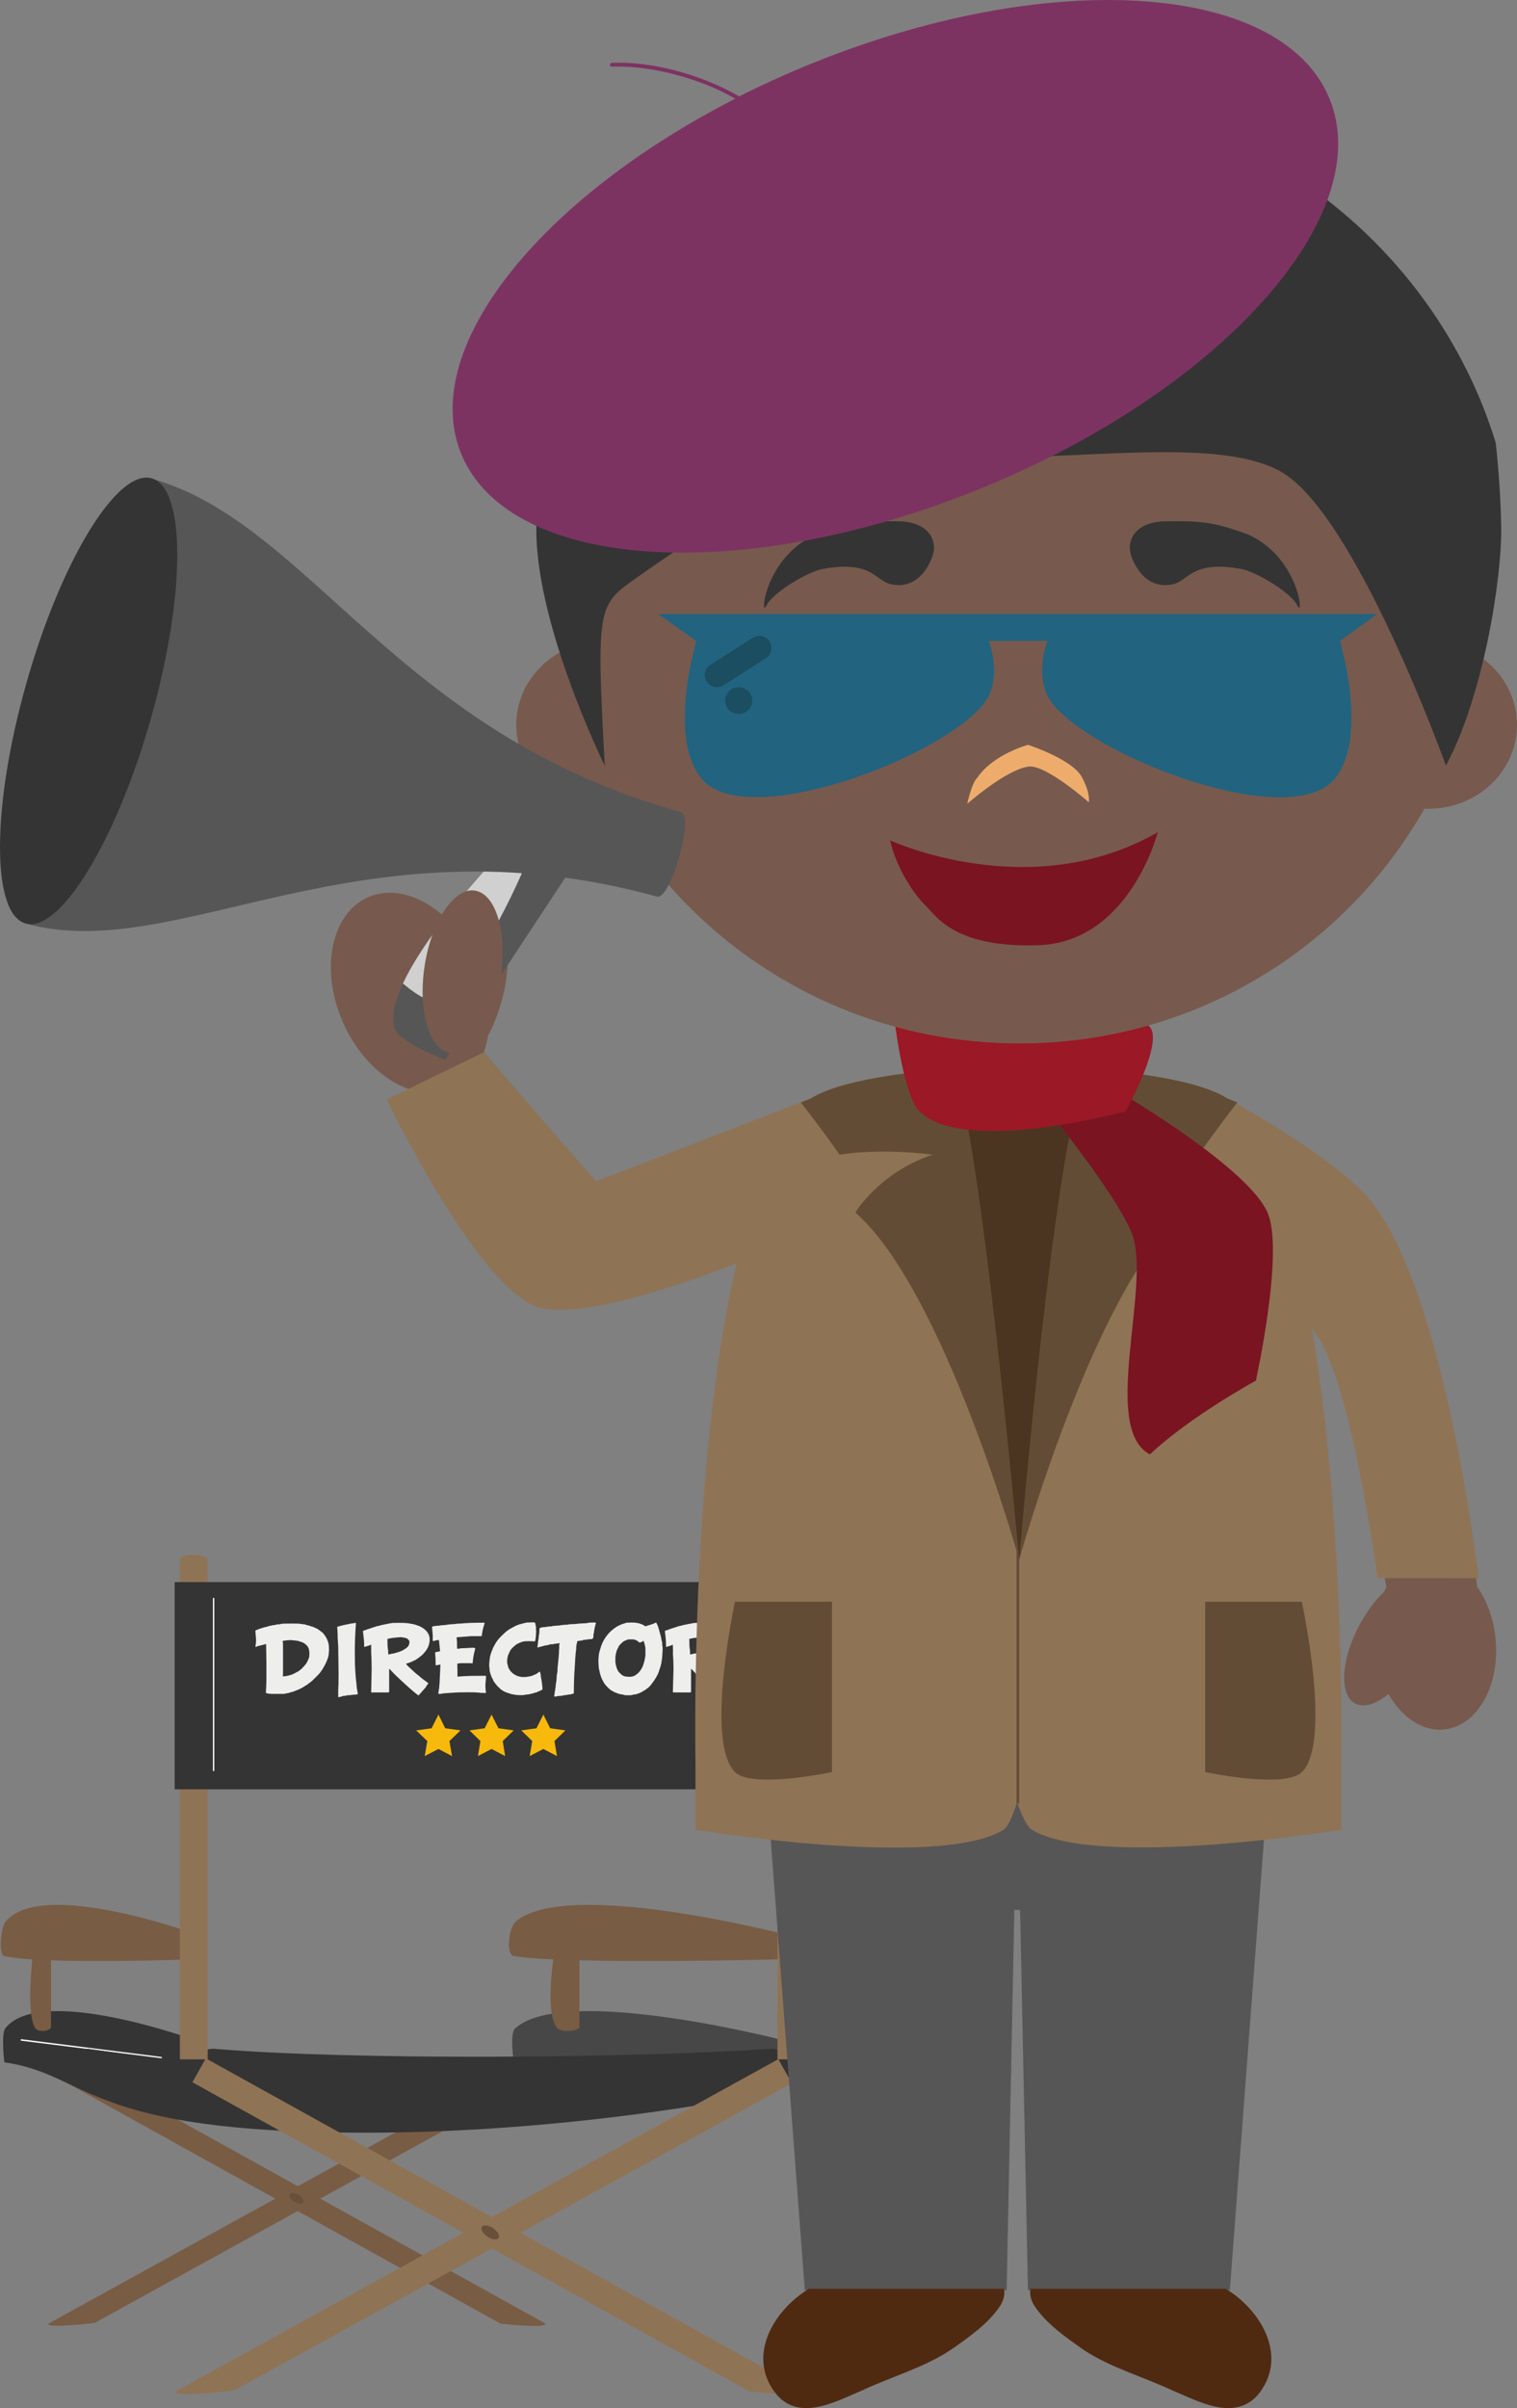 <svg version="1.1" xmlns="http://www.w3.org/2000/svg" xmlns:xlink="http://www.w3.org/1999/xlink" width="74.637" height="118.469" viewBox="0,0,74.637,118.469"><rect x="0" y="0" width="74.637" height="118.469" fill="#808080" stroke="none"/><g transform="translate(-202.411,-121.357)"><g data-paper-data="{&quot;isPaintingLayer&quot;:true}" fill-rule="evenodd" stroke="none" stroke-width="1" stroke-linecap="butt" stroke-linejoin="miter" stroke-miterlimit="10" stroke-dasharray="" stroke-dashoffset="0" style="mix-blend-mode: normal"><path d="M228.17,222.79l0.522,0.932l-21.625,11.914c0,0 -2.385,0.288 -2.28,0.04z" fill="#785c44"/><path d="M205.449,223.688l0.522,-0.93l23.28,12.912c0.068,0.254 -2.216,0 -2.216,0z" fill="#785c44"/><path d="M216.889,229.667c-0.175,-0.114 -0.278,-0.28 -0.22,-0.376c0.065,-0.088 0.262,-0.068 0.44,0.046c0.175,0.12 0.265,0.288 0.215,0.38c-0.063,0.094 -0.26,0.07 -0.436,-0.05" fill="#68503a"/><path d="M202.625,222.812c0,0 -0.17,-1.396 0.05,-1.674c1.741,-2.204 9.402,0.61 9.402,0.61l-0.064,1.68l-9.388,-0.616" fill="#343434"/><path d="M203.428,221.747l0.012,-0.07l6.936,0.876l-0.012,0.062z" fill="#ffffff"/><path d="M204.129,221.116c-0.511,-0.876 -0.004,-4.514 -0.004,-4.514h0.796v4.514c-0.134,0.198 -0.665,0.22 -0.792,0" fill="#785c44"/><path d="M202.625,217.587c-0.3,-0.068 -0.17,-1.392 0.05,-1.676c1.741,-2.2 9.402,0.612 9.402,0.612l-0.064,1.222c0,0 -7.496,0.28 -9.388,-0.158" fill="#785c44"/><path d="M227.697,222.812c0,0 -0.238,-1.396 0.068,-1.674c2.452,-2.204 13.257,0.61 13.257,0.61l-0.084,1.68l-13.241,-0.616" fill="#474747"/><path d="M229.814,221.116c-0.717,-0.876 0,-4.514 0,-4.514h1.106v4.514c-0.188,0.198 -0.934,0.22 -1.106,0" fill="#785c44"/><path d="M227.697,217.587c-0.424,-0.068 -0.238,-1.392 0.068,-1.676c2.452,-2.2 13.257,0.612 13.257,0.612l-0.084,1.222c0,0 -10.571,0.28 -13.241,-0.158" fill="#785c44"/><path d="M206.747,222.15l5.213,0.724c0.134,-0.432 0.527,-0.76 0.993,-0.724c6.75,0.568 20.389,0.47 27.374,0c0.585,-0.036 1.06,0.464 1.06,1.032c0,0.522 -0.404,0.964 -0.927,1.024l0.201,0.004c0,0 -9.28,2.068 -20.322,2.068c-13.78,0 -13.505,-2.85 -17.714,-3.466z" fill="#343434"/><path d="M240.662,198.036c0.208,-0.268 1.122,-0.238 1.37,0v24.632h-1.37zM211.26,198.036c0.213,-0.268 1.125,-0.238 1.37,0v24.632h-1.37z" fill="#8f7355"/><path d="M211.005,199.19h31.29v10.195h-31.29z" fill="#343434"/><path d="M216.31,202.105c0.012,0.002 0.02,0.052 0.025,0.128l-0.004,0.006l0.004,0.034v1.336l-0.004,0.222h0.004c0.17,-0.018 0.275,-0.04 0.334,-0.064c0.043,-0.004 0.086,-0.017 0.124,-0.038c0.056,-0.021 0.111,-0.048 0.162,-0.08c0.172,-0.074 0.322,-0.204 0.468,-0.384c0.075,-0.082 0.142,-0.218 0.202,-0.39c0,-0.068 0,-0.116 0.01,-0.142c0,-0.22 -0.05,-0.378 -0.176,-0.464c-0.057,-0.074 -0.176,-0.132 -0.348,-0.172c0,-0.018 -0.122,-0.028 -0.387,-0.056c-0.278,0.014 -0.414,0.034 -0.414,0.064zM216.75,201.229l0.36,0.004l0.35,0.048c0,0.014 0.038,0.03 0.153,0.046c0,0.004 0.03,0.016 0.106,0.038c0,0.006 0.036,0.02 0.113,0.028c0,0.012 0.069,0.046 0.209,0.102c0.002,0.014 0.048,0.04 0.123,0.088c0,0.016 0.012,0.028 0.051,0.034c0,0.014 0.018,0.034 0.077,0.068c0.144,0.172 0.219,0.308 0.24,0.402c0.015,0.01 0.036,0.08 0.058,0.214l0.008,0.212c0,0.118 -0.014,0.246 -0.043,0.376c-0.06,0.187 -0.143,0.366 -0.247,0.532c-0.032,0.061 -0.07,0.118 -0.113,0.172c0,0.026 -0.128,0.164 -0.377,0.404c-0.08,0.084 -0.174,0.15 -0.264,0.212c0,0.014 -0.042,0.042 -0.12,0.076c0,0.012 -0.015,0.028 -0.06,0.034c0,0.01 -0.047,0.048 -0.154,0.098c-0.038,0.012 -0.063,0.022 -0.063,0.038c-0.02,0 -0.046,0.014 -0.103,0.038l-0.195,0.078c-0.061,0.024 -0.125,0.04 -0.19,0.048c0,0.016 -0.071,0.036 -0.209,0.048c0,0.016 -0.026,0.022 -0.105,0.022h-0.576c-0.194,-0.006 -0.287,-0.034 -0.287,-0.07c0.012,-0.236 0.026,-0.436 0.026,-0.59v-0.834l-0.014,-0.952l-0.012,-0.004l-0.32,0.082l-0.134,0.034c0,0.016 -0.004,0.02 -0.03,0.03l-0.031,-0.03c0.02,-0.112 0.03,-0.188 0.03,-0.248v-0.13l-0.034,-0.394c0.049,-0.042 0.089,-0.056 0.128,-0.056c0,-0.01 0.038,-0.032 0.113,-0.048c0,-0.006 0.034,-0.016 0.107,-0.034c0.013,-0.01 0.102,-0.032 0.254,-0.068c0.061,-0.027 0.127,-0.043 0.194,-0.046c0,-0.012 0.055,-0.028 0.177,-0.028c0.018,-0.022 0.083,-0.036 0.21,-0.036c0.068,-0.019 0.137,-0.03 0.207,-0.034zM219.88,201.187l0.043,0.026c-0.043,0.556 -0.055,1.02 -0.055,1.39l0.006,0.628c0.022,0.482 0.049,0.794 0.075,0.942c0,0.112 0.022,0.282 0.069,0.522c0,0.022 -0.095,0.028 -0.288,0.042c0,0.004 -0.087,0.02 -0.27,0.024c-0.012,0.026 -0.07,0.028 -0.166,0.028c-0.058,0.029 -0.121,0.047 -0.186,0.054c0,0.01 -0.008,0.014 -0.03,0.014l-0.027,-0.026v-0.206c0,-0.258 0.014,-0.408 0.018,-0.456l-0.004,-0.028l0.004,-0.464l-0.018,-1.336l-0.026,-0.388h0.014l-0.014,-0.01c0,-0.298 -0.016,-0.476 -0.03,-0.544c0.045,-0.024 0.094,-0.04 0.145,-0.048c0.223,-0.062 0.381,-0.088 0.462,-0.102c0.025,-0.016 0.108,-0.024 0.254,-0.042zM221.475,201.985v0.22c0,0.126 0.014,0.252 0.037,0.384l-0.009,0.026l0.013,0.086l-0.004,0.032l0.018,0.018h0.008l0.158,-0.04c0.057,-0 0.113,-0.012 0.166,-0.034c0.014,0 0.108,-0.03 0.251,-0.078c0.15,-0.062 0.268,-0.142 0.347,-0.214c0.063,-0.07 0.087,-0.132 0.087,-0.19l0.01,-0.028v-0.058c-0.022,-0.056 -0.061,-0.104 -0.111,-0.136c-0.037,-0.03 -0.138,-0.054 -0.322,-0.074c-0.367,0.028 -0.566,0.054 -0.566,0.074c-0.042,0 -0.073,0.004 -0.083,0.012zM222.057,201.195c0.25,0 0.447,0.012 0.57,0.046c0.04,0 0.094,0.008 0.177,0.034c0.045,0.006 0.089,0.021 0.128,0.044c0.066,0.014 0.129,0.039 0.186,0.074c0.108,0.053 0.205,0.127 0.284,0.218c0.08,0.104 0.128,0.192 0.128,0.258c0.014,0 0.02,0.058 0.02,0.16c0,0.046 -0.006,0.12 -0.036,0.24c-0.038,0.127 -0.102,0.245 -0.187,0.346c-0.09,0.118 -0.2,0.219 -0.324,0.3c-0.084,0.07 -0.18,0.127 -0.282,0.166c-0.069,0.04 -0.182,0.08 -0.33,0.126v0.016c0.055,0.07 0.193,0.198 0.428,0.412c0.03,0.028 0.099,0.088 0.23,0.188c0.05,0.054 0.191,0.164 0.428,0.332v0.038c-0.05,0.051 -0.091,0.11 -0.121,0.174l-0.288,0.328l-0.065,0.066h-0.016c-0.258,-0.196 -0.649,-0.544 -1.163,-1.038l-0.252,-0.266l-0.014,0.004v1.126l-0.028,0.032h-0.847l-0.01,-0.026l0.024,-1.136c-0.004,-0.43 -0.014,-0.698 -0.024,-0.802v-0.37l-0.02,-0.012h-0.017c-0.014,0.026 -0.059,0.042 -0.138,0.058c0,0.006 -0.032,0.016 -0.117,0.032c0,0.012 -0.018,0.022 -0.035,0.022l-0.018,-0.022v-0.09c0,-0.124 -0.018,-0.346 -0.06,-0.674c0.048,-0.03 0.101,-0.05 0.157,-0.058c0.044,-0.027 0.093,-0.045 0.144,-0.054l0.241,-0.082l0.114,-0.034c0,-0.006 0.045,-0.02 0.154,-0.036c0.01,-0.008 0.12,-0.04 0.328,-0.078l0.316,-0.058zM226.236,201.187l0.014,0.02v0.026l-0.036,0.11c-0.049,0.159 -0.081,0.322 -0.097,0.488l-0.03,0.018h-0.483l-0.723,0.056l-0.005,0.03c0.023,0.144 0.023,0.298 0.023,0.44v0.012c0,0.056 0.012,0.086 0.02,0.086h0.004l0.195,-0.03h0.097l0.474,-0.026c0.069,0.008 0.103,0.022 0.103,0.04v0.016l-0.034,0.13c-0.028,0.098 -0.06,0.258 -0.085,0.494v0.04c0,0.024 -0.014,0.046 -0.03,0.052l-0.098,-0.01h-0.344c-0.177,0 -0.278,0.01 -0.29,0.032l0.008,0.382v0.23c0,0.008 0.004,0.016 0.022,0.016l0.373,-0.026l0.012,0.006c0,-0.012 0.333,-0.02 0.981,-0.02l0.02,0.032l-0.034,0.41c0,0.152 0.01,0.29 0.034,0.394l-0.024,0.01h-0.063l-0.11,-0.008v0.008h-0.013c-0.185,-0.024 -0.371,-0.035 -0.558,-0.034h-0.218c-0.276,0 -0.513,0.008 -0.702,0.026l-0.004,-0.002h-0.006l-0.431,0.032c-0.042,0.017 -0.088,0.025 -0.134,0.022h-0.067l-0.02,-0.022c0.032,-0.177 0.053,-0.355 0.063,-0.534l0.04,-0.878l-0.04,-0.004l-0.154,0.034c-0.029,-0.006 -0.043,-0.012 -0.043,-0.03v-0.086c0.003,-0.14 -0.004,-0.279 -0.02,-0.418l0.008,-0.006l-0.008,-0.04v-0.05l0.02,-0.024h0.03c0.132,-0.024 0.19,-0.032 0.19,-0.05l-0.054,-0.526l-0.012,-0.014h-0.07l-0.208,0.056l-0.016,-0.05v-0.244l-0.036,-0.404c0.016,-0.034 0.123,-0.056 0.322,-0.064c0.108,-0.02 0.217,-0.031 0.326,-0.032c0.146,-0.028 0.295,-0.044 0.444,-0.046l0.17,-0.024h0.12c0.304,-0.034 0.69,-0.046 1.187,-0.046M228.63,201.17c0.08,0 0.116,0.016 0.116,0.054l0.043,0.214v0.016h-0.013l0.013,0.148v0.016c-0.013,0.28 -0.025,0.444 -0.067,0.49c-0.07,-0.004 -0.167,-0.012 -0.29,-0.012c-0.17,0 -0.28,0.012 -0.35,0.04c-0.084,0.03 -0.17,0.062 -0.27,0.124c-0.158,0.124 -0.27,0.23 -0.312,0.328c0,0 -0.008,0.026 -0.04,0.082c-0.015,0 -0.015,0.02 -0.015,0.062c-0.026,0 -0.053,0.088 -0.081,0.268v0.162c0.028,0.136 0.055,0.218 0.067,0.248c0.072,0.155 0.195,0.281 0.348,0.356c0.079,0.045 0.167,0.073 0.258,0.082c0,0.012 0.032,0.012 0.087,0.012h0.132c0.188,-0.022 0.312,-0.048 0.366,-0.076l0.167,-0.072c0.056,-0.029 0.107,-0.068 0.151,-0.114h0.01c0.035,0 0.06,0.082 0.074,0.25c0.042,0.218 0.07,0.422 0.08,0.62c-0.058,0.042 -0.123,0.075 -0.192,0.096c-0.033,0.021 -0.069,0.036 -0.107,0.046c-0.012,0.016 -0.04,0.024 -0.114,0.026c0,0.018 -0.052,0.03 -0.164,0.052c-0.077,0.024 -0.157,0.036 -0.237,0.034c0,0.006 -0.055,0.014 -0.138,0.03v-0.012l-0.016,0.012h-0.122c-0.131,0.001 -0.262,-0.014 -0.389,-0.044c-0.046,-0.002 -0.092,-0.014 -0.133,-0.036c-0.113,-0.028 -0.223,-0.071 -0.325,-0.128l-0.143,-0.096c0,-0.016 -0.039,-0.056 -0.12,-0.118c-0.164,-0.19 -0.245,-0.312 -0.245,-0.362c-0.043,-0.048 -0.097,-0.178 -0.15,-0.376l-0.03,-0.284c0,-0.098 0.01,-0.254 0.046,-0.48c0.01,0 0.02,-0.05 0.037,-0.138c0.012,0 0.026,-0.034 0.04,-0.108c0.034,-0.054 0.058,-0.115 0.069,-0.178c0.012,0 0.028,-0.028 0.057,-0.09c0.083,-0.166 0.19,-0.312 0.328,-0.448c0.205,-0.206 0.336,-0.31 0.375,-0.324c0,-0.014 0.042,-0.04 0.128,-0.076c0,-0.012 0.016,-0.02 0.054,-0.032c0.138,-0.084 0.247,-0.132 0.347,-0.16c0,-0.012 0.028,-0.018 0.08,-0.018c0.021,-0.016 0.128,-0.044 0.299,-0.078z" fill="#eeeeed"/><path d="M231.444,201.178l0.004,0.008l0.08,-0.008h0.17c0.016,0 0.03,0.018 0.03,0.034c-0.046,0.158 -0.079,0.319 -0.097,0.482c-0.016,0 -0.024,0.082 -0.029,0.234l-0.062,0.066h-0.081l-0.365,0.046c0,0.014 -0.065,0.03 -0.197,0.036c-0.063,0.02 -0.099,0.032 -0.099,0.05l0.01,0.01v0.006c-0.037,0.118 -0.053,0.242 -0.048,0.366c-0.017,0.066 -0.045,0.354 -0.07,0.846c-0.03,0.412 -0.046,0.848 -0.046,1.304c-0.082,0.044 -0.174,0.066 -0.267,0.064c-0.077,0.023 -0.156,0.035 -0.236,0.036c-0.022,0.016 -0.117,0.032 -0.283,0.038c-0.053,0.016 -0.107,0.025 -0.162,0.028l-0.019,-0.028l0.057,-0.364c0.012,-0.086 0.025,-0.162 0.025,-0.238c0.032,-0.139 0.046,-0.281 0.042,-0.424c0.032,-0.104 0.046,-0.213 0.039,-0.322c0.042,-0.414 0.075,-0.708 0.075,-0.874l0.012,-0.202l-0.008,-0.026l0.022,-0.152l-0.004,-0.012h-0.01c0,0.022 -0.087,0.03 -0.25,0.046c-0.022,0.016 -0.085,0.024 -0.208,0.024c-0.074,0.034 -0.155,0.053 -0.237,0.056l-0.335,0.092h-0.038l-0.01,-0.016v-0.012c0.02,-0.064 0.03,-0.144 0.036,-0.256c0.021,-0.101 0.035,-0.204 0.039,-0.308c0.024,-0.068 0.028,-0.176 0.028,-0.336c0.032,-0.038 0.114,-0.068 0.255,-0.068c0.117,-0.024 0.236,-0.037 0.355,-0.038c0,-0.016 0.115,-0.03 0.353,-0.04c0.07,-0.016 0.22,-0.036 0.43,-0.044c0.023,-0.016 0.161,-0.024 0.415,-0.034c0.048,-0.014 0.214,-0.024 0.49,-0.036zM232.689,202.894v0.234c0.022,0.156 0.049,0.26 0.077,0.318c0,0.012 0.03,0.068 0.077,0.154c0.09,0.096 0.158,0.158 0.199,0.18c0.065,0.039 0.14,0.059 0.216,0.06l0.09,0.008c0.085,0.006 0.17,-0.008 0.249,-0.04c0.022,0 0.067,-0.028 0.152,-0.092c0.083,-0.066 0.154,-0.147 0.208,-0.238c0.052,-0.083 0.092,-0.173 0.118,-0.268c0.034,-0.09 0.065,-0.226 0.091,-0.406v-0.378c-0.021,-0.114 -0.05,-0.227 -0.085,-0.338h-0.028c-0.052,0.044 -0.117,0.072 -0.185,0.078c-0.077,-0.085 -0.181,-0.14 -0.294,-0.158h-0.253c-0.078,0.026 -0.154,0.059 -0.227,0.096c-0.17,0.14 -0.26,0.242 -0.26,0.3c-0.05,0.077 -0.086,0.162 -0.107,0.252c-0.024,0.11 -0.038,0.192 -0.038,0.238zM233.491,201.178c0.201,0 0.367,0.03 0.483,0.086c0.026,0.001 0.05,0.012 0.067,0.032c0.02,0 0.056,0.022 0.12,0.07h0.005l0.203,-0.064l0.117,-0.038c0.014,0 0.039,-0.016 0.091,-0.036l0.114,-0.05c0.069,0.096 0.124,0.26 0.178,0.488c0.057,0.172 0.083,0.308 0.09,0.404c0.024,0 0.032,0.078 0.036,0.244c0.008,0 0.016,0.058 0.018,0.164l-0.002,0.008l0.002,0.04v0.014l-0.03,0.416l-0.045,0.284c-0.012,0 -0.022,0.054 -0.04,0.156c-0.015,0 -0.029,0.032 -0.035,0.112c-0.02,0 -0.034,0.032 -0.034,0.102c-0.014,0 -0.027,0.032 -0.045,0.092l-0.075,0.146c-0.098,0.17 -0.212,0.33 -0.34,0.478c-0.115,0.104 -0.243,0.194 -0.38,0.266c-0.079,0.046 -0.164,0.081 -0.252,0.104c0,0.012 -0.053,0.02 -0.167,0.026c0,0.014 -0.04,0.018 -0.127,0.036v-0.006l-0.053,0.006h-0.095l-0.106,-0.006l-0.026,0.006c-0.078,-0.032 -0.161,-0.049 -0.245,-0.05c0,-0.01 -0.04,-0.02 -0.136,-0.042c0,-0.012 -0.03,-0.028 -0.101,-0.04c0,-0.016 -0.022,-0.022 -0.065,-0.03c0,-0.01 -0.045,-0.038 -0.136,-0.078c-0.124,-0.094 -0.235,-0.205 -0.328,-0.33c-0.044,-0.066 -0.081,-0.136 -0.113,-0.208c-0.009,0 -0.02,-0.032 -0.035,-0.08c0,0 -0.026,-0.052 -0.057,-0.154c-0.024,-0.098 -0.048,-0.172 -0.048,-0.228c-0.023,0 -0.035,-0.152 -0.047,-0.452c0.012,-0.23 0.024,-0.388 0.059,-0.476l0.079,-0.26c0.131,-0.371 0.378,-0.689 0.705,-0.908c0.14,-0.092 0.278,-0.154 0.415,-0.194l0.138,-0.042zM236.318,201.985l0.01,0.078v0.142c0,0.126 0.012,0.252 0.033,0.384l-0.006,0.026l0.012,0.086l-0.006,0.032l0.018,0.018h0.01l0.158,-0.04c0.056,-0.001 0.112,-0.013 0.164,-0.034c0.018,0 0.1,-0.03 0.253,-0.078c0.152,-0.062 0.272,-0.142 0.345,-0.214c0.057,-0.07 0.087,-0.132 0.087,-0.19l0.008,-0.028v-0.058c-0.02,-0.056 -0.057,-0.104 -0.107,-0.136c-0.037,-0.03 -0.142,-0.054 -0.32,-0.074c-0.375,0.028 -0.566,0.054 -0.566,0.074c-0.031,-0.002 -0.063,0.002 -0.093,0.012zM236.906,201.195c0.249,0 0.448,0.012 0.567,0.046c0.047,0 0.1,0.008 0.18,0.034c0.044,0.007 0.086,0.022 0.124,0.044c0.018,0 0.083,0.016 0.186,0.074c0.11,0.054 0.209,0.128 0.292,0.218c0.08,0.104 0.124,0.192 0.124,0.258c0.01,0 0.018,0.058 0.022,0.16c-0.005,0.081 -0.019,0.162 -0.042,0.24c-0.036,0.128 -0.101,0.247 -0.19,0.346c-0.087,0.118 -0.194,0.22 -0.317,0.3c-0.07,0.058 -0.158,0.112 -0.28,0.166c-0.106,0.054 -0.218,0.097 -0.334,0.126v0.016c0.059,0.07 0.199,0.198 0.432,0.412c0.024,0.028 0.099,0.088 0.229,0.188c0.044,0.054 0.194,0.164 0.427,0.332v0.038c-0.048,0.052 -0.09,0.111 -0.123,0.174l-0.282,0.328l-0.077,0.066h-0.004c-0.257,-0.196 -0.649,-0.544 -1.167,-1.038l-0.25,-0.266l-0.012,0.004v1.126l-0.032,0.032h-0.841l-0.022,-0.026l0.032,-1.136c-0.001,-0.268 -0.012,-0.535 -0.032,-0.802l0.008,-0.008v-0.004l-0.008,-0.306v-0.052l-0.012,-0.012h-0.025c-0.01,0.026 -0.052,0.042 -0.132,0.058c0,0.006 -0.03,0.016 -0.115,0.032c0,0.012 -0.012,0.022 -0.034,0.022l-0.019,-0.022v-0.09c0,-0.124 -0.014,-0.346 -0.056,-0.674c0.047,-0.031 0.102,-0.051 0.158,-0.058c0.04,-0.027 0.086,-0.045 0.133,-0.054l0.25,-0.082l0.105,-0.034c0,-0.006 0.049,-0.02 0.154,-0.036c0.016,-0.008 0.124,-0.04 0.334,-0.078l0.32,-0.058z" fill="#eeeeed"/><path d="M226.596,205.707l0.34,0.674l0.748,0.104l-0.54,0.526l0.12,0.738l-0.668,-0.35l-0.67,0.35l0.121,-0.738l-0.537,-0.526l0.746,-0.104zM223.984,205.707l0.33,0.674l0.754,0.104l-0.545,0.526l0.128,0.738l-0.667,-0.35l-0.677,0.35l0.128,-0.738l-0.547,-0.526l0.758,-0.104zM229.143,205.707l0.338,0.674l0.748,0.104l-0.539,0.526l0.124,0.738l-0.671,-0.35l-0.673,0.35l0.128,-0.738l-0.541,-0.526l0.748,-0.104z" fill="#f7b90b"/><path d="M212.887,199.97h0.067v8.513h-0.067zM240.328,199.97h0.07v8.513h-0.07z" fill="#ffffff"/><path d="M240.705,222.66l0.665,1.184l-27.445,15.114c0,0 -3.013,0.37 -2.88,0.054z" fill="#8f7355"/><path d="M211.876,223.796l0.662,-1.176l29.532,16.38c0.087,0.328 -2.79,0 -2.79,0z" fill="#8f7355"/><path d="M226.394,231.392c-0.229,-0.152 -0.348,-0.364 -0.277,-0.482c0.083,-0.114 0.33,-0.086 0.555,0.062c0.217,0.152 0.344,0.364 0.27,0.482c-0.073,0.116 -0.327,0.088 -0.548,-0.062" fill="#68503a"/><path d="M270.02,180.95c3.67,4.62 5.067,18.515 5.067,18.515c0,0 0,-0.02 -0.008,-0.062c0.472,0.67 0.807,1.546 0.91,2.524c0.247,2.324 -0.875,4.342 -2.517,4.51c-1.07,0.118 -2.095,-0.594 -2.747,-1.74c-0.608,0.496 -1.208,0.688 -1.636,0.468c-0.802,-0.424 -0.705,-2.154 0.211,-3.87c0.359,-0.654 0.77,-1.214 1.208,-1.634c0.034,-0.07 0.075,-0.138 0.113,-0.206c0,0 -1.594,-10.026 -3.292,-12.408c-0.851,-1.18 -1.403,-1.85 -1.591,-2.376c-0.158,-0.424 -0.336,-1.238 -0.405,-1.54c-0.541,-2.38 -3.534,-7.754 -3.534,-7.754c0,0 6.44,3.324 8.22,5.574M220.56,165.48c1.209,-0.502 2.65,-0.042 3.812,1.066c0.527,-0.788 1.147,-1.224 1.729,-1.108c1.078,0.206 1.588,2.25 1.139,4.558c-0.185,0.884 -0.475,1.678 -0.817,2.312c-0.05,0.292 -0.12,0.562 -0.209,0.822l5.483,6.366l11.662,-4.118c0,0 -1.988,3.094 -2.478,4.232c-0.35,0.82 -1.038,3.432 -1.038,3.432c0,0 -8.518,3.418 -10.928,2.55c-2.988,-1.066 -6.41,-10.664 -6.41,-10.664h0.003c-1.283,-0.448 -2.529,-1.658 -3.25,-3.336c-1.119,-2.608 -0.533,-5.338 1.303,-6.112" data-paper-data="{&quot;origPos&quot;:null}" fill="#775a4d"/><path d="M264.879,208.163l-1.96,25.862h-9.933l-0.385,-18.706h-0.284l-0.378,18.706h-9.931l-1.956,-25.862z" fill="#565657"/><path d="M270.188,198.992c0,0 -1.287,-9.576 -2.985,-11.948c-0.091,-0.128 -0.172,-0.24 -0.247,-0.356c1.655,9.712 1.453,21.468 1.453,21.468v3.216c0,0 -11.98,1.96 -15.234,0c-0.337,-0.194 -0.724,-1.354 -0.724,-1.354c0,0 -0.344,1.16 -0.664,1.354c-3.216,1.982 -15.157,0 -15.157,0v-3.21c0,0 -0.312,-14.7 2.026,-24.668c-0.587,0.268 -7.528,2.974 -9.841,2.146c-2.985,-1.066 -7.38,-10.194 -7.38,-10.194l4.765,-2.316l5.536,6.344l10.56,-4.074c2.079,-1.34 8.393,-1.558 8.393,-1.558l1.762,0.044h0.142l1.757,-0.044c0,0 6.293,0.196 8.393,1.536c0.845,0.458 5.528,3.062 7.149,5.106c3.666,4.624 5.262,18.514 5.262,18.514l-4.966,-0.006" fill="#8f7355"/><path d="M243.345,208.537c0,0 -3.927,0.834 -4.772,0c-1.502,-1.484 0,-8.382 0,-8.382h4.772zM261.705,208.537c0,0 3.914,0.834 4.761,0c1.504,-1.484 -0.008,-8.382 -0.008,-8.382h-4.753zM252.554,210.08h-0.127v-12.502l0.127,0.514z" fill="#634c35"/><path d="M262.718,233.956c1.8,1.092 3.098,3.41 1.564,5.238c-1.165,1.282 -2.881,0.308 -4.186,-0.236c-1.439,-0.676 -3.084,-1.134 -4.387,-2.01c-0.841,-0.588 -1.83,-1.278 -2.4,-2.146c-0.174,-0.264 -0.257,-0.584 -0.192,-0.846h9.6zM242.213,233.956c-1.803,1.092 -3.11,3.41 -1.562,5.238c1.16,1.282 2.871,0.308 4.172,-0.236c1.44,-0.676 3.086,-1.134 4.383,-2.01c0.847,-0.588 1.838,-1.278 2.407,-2.146c0.174,-0.264 0.257,-0.584 0.193,-0.846z" fill="#4f2a11"/><path d="M252.554,198.09l-3.683,-22.184h7.541z" fill="#4b3521"/><path d="M248.308,178.162c-2.837,-0.344 -4.586,0.004 -4.586,0.004c-0.615,-0.874 -1.252,-1.732 -1.911,-2.574l0.484,-0.186c1.474,-0.952 5.054,-1.33 7.03,-1.478c1.341,3.118 3.23,24.17 3.23,24.17c0,0 -3.686,-13.256 -8.063,-17.092c0,0 1.22,-2.004 3.816,-2.844" fill="#634c35"/><path d="M256.8,178.162c2.599,0.84 3.818,2.844 3.818,2.844c-4.386,3.836 -8.064,17.092 -8.064,17.092c0,0 1.769,-21.16 3.367,-24.164c1.974,0.146 5.423,0.52 6.892,1.472l0.474,0.186c-1.159,1.496 -1.903,2.574 -1.903,2.574c0,0 -1.752,-0.348 -4.583,-0.004" fill="#634c35"/><path d="M250.797,175.268c-1.063,0 -1.927,-2.256 -1.927,-3.29h7.579c0,1.034 -0.868,3.29 -1.923,3.29h-3.729" fill="#fddfbb"/><path d="M249.749,174.551c-0.424,-0.636 -0.789,-1.51 -0.856,-2.152c1.196,0.19 2.426,0.29 3.682,0.29c1.293,0.002 2.583,-0.104 3.858,-0.318l-0.016,0.014l-6.668,2.166" fill="#eeac6c"/><path d="M255.847,174.115c0,0 7.759,4.324 8.918,6.874c0.853,1.904 -0.565,8.29 -0.565,8.29c0,0 -3.255,1.774 -5.21,3.628c-2.434,-1.258 0.057,-8.252 -0.867,-10.802c-0.752,-2.078 -5.058,-7.252 -5.058,-7.252z" fill="#7a1421"/><path d="M257.79,176.03c0,0 -7.939,2.182 -10.147,0c-0.748,-0.738 -1.178,-4.17 -1.178,-4.17c0,0 10.292,-2.18 12.497,0c0.75,0.73 -1.172,4.17 -1.172,4.17" fill="#9b1826"/><path d="M275.109,153.578c1.169,0.744 1.939,2.002 1.939,3.436c0,2.284 -1.947,4.132 -4.356,4.132h-0.203c-3.899,6.884 -11.353,11.544 -19.915,11.544c-8.577,0 -16.042,-4.668 -19.934,-11.564c-0.155,0.014 -0.317,0.02 -0.475,0.02c-2.407,0 -4.354,-1.848 -4.354,-4.132c0,-1.536 0.89,-2.88 2.2,-3.592c-0.153,-1.056 -0.233,-2.13 -0.233,-3.228c0,-12.422 10.206,-22.494 22.796,-22.494c12.588,0 22.788,10.072 22.788,22.494c0,1.154 -0.081,2.282 -0.252,3.384" data-paper-data="{&quot;origPos&quot;:null}" fill="#775a4d"/><path d="M246.229,150.096c-0.772,-0.174 -0.908,-1.201 -3.386,-0.74c-0.779,0.18 -2.417,1.156 -2.732,1.808c-0.316,0.652 -0.088,-2.392 2.457,-3.522c1.835,-0.675 2.457,-0.642 3.977,-0.642c1.52,0 1.987,0.907 1.766,1.65c0,0 -0.503,1.803 -2.082,1.446zM260.134,150.096c0.772,-0.174 0.908,-1.201 3.386,-0.74c0.779,0.18 2.417,1.156 2.732,1.808c0.316,0.652 0.087,-2.392 -2.457,-3.522c-1.835,-0.675 -2.457,-0.642 -3.977,-0.642c-1.52,0 -1.987,0.907 -1.766,1.65c0,0 0.503,1.803 2.082,1.446z" data-paper-data="{&quot;origPos&quot;:null}" fill="#343434"/><path d="M244,159c-1.105,0 -2,-1.343 -2,-3c0,-1.657 0.895,-3 2,-3c1.105,0 2,1.343 2,3c0,1.657 -0.895,3 -2,3zM262,159c-1.105,0 -2,-1.343 -2,-3c0,-1.657 0.895,-3 2,-3c1.105,0 2,1.343 2,3c0,1.657 -0.895,3 -2,3z" fill="#343434"/><path d="M253.02,159.069c-1.125,0.153 -3.02,1.834 -3.02,1.834c0,0 0.207,-1.009 0.503,-1.299c0.8,-1.156 2.487,-1.604 2.487,-1.604c0,0 2.173,0.703 2.65,1.588c0.443,0.824 0.34,1.238 0.34,1.238c0,0 -2.121,-1.871 -2.96,-1.756z" fill="#eeac6c"/><path d="M246.2,162.696c0,0 6.897,3.208 13.172,-0.397c0,0 -1.39,5.47 -5.95,5.561c-4.115,0.122 -4.984,-1.492 -5.477,-1.956c-0.492,-0.463 -1.42,-1.772 -1.745,-3.208" data-paper-data="{&quot;origPos&quot;:null}" fill="#7a1421"/><path d="M243.905,155.171c0,1.386 -0.849,2.522 -1.886,2.522c-1.04,0 -1.897,-1.136 -1.897,-2.522c0,-1.396 0.857,-2.532 1.897,-2.532c1.037,0 1.886,1.136 1.886,2.532M264.23,155.171c0,1.386 -0.847,2.522 -1.897,2.522c-1.042,0 -1.89,-1.136 -1.89,-2.522c0,-1.396 0.848,-2.532 1.89,-2.532c1.05,0 1.897,1.136 1.897,2.532" fill="#ffffff"/><path d="M243.183,155.866c0,0.862 -0.52,1.562 -1.163,1.562c-0.65,0 -1.176,-0.7 -1.176,-1.562c0,-0.87 0.525,-1.564 1.176,-1.564c0.644,0 1.163,0.694 1.163,1.564M263.503,155.866c0,0.862 -0.524,1.562 -1.169,1.562c-0.642,0 -1.171,-0.7 -1.171,-1.562c0,-0.87 0.529,-1.564 1.171,-1.564c0.645,0 1.17,0.694 1.17,1.564" fill="#343434"/><path d="M276.272,147.258c0.034,2.646 -0.9,8.364 -2.72,11.766c0,0 -4.49,-12.516 -8.18,-14.498c-4.509,-2.43 -16.411,1.072 -20.441,-2.07c-0.673,-0.522 -0.597,-1.704 -0.597,-1.704c0,0 -0.777,1.504 -1.15,1.918c-1.956,2.196 -7.02,5.376 -9.42,7.088c-1.939,1.368 -2.027,1.352 -1.599,9.266c0,0 -3.556,-7.198 -3.36,-12.01c0.055,-1.382 0.736,-4.454 1.84,-7.58c4.018,-7.946 12.332,-13.402 21.931,-13.402c11.035,0 20.366,7.2 23.424,17.1c0.152,1.371 0.242,2.747 0.27,4.126" data-paper-data="{&quot;origPos&quot;:null}" fill="#343434"/><path d="M224.315,173.499c0,0 -2.367,-0.894 -2.523,-1.624c-0.616,-2.866 6.486,-9.834 6.486,-9.834l2.519,1.62z" fill="#565657"/><path d="M228.2,164.058c0,0 -2.57,6.12 -4.534,6.466c-0.346,0.064 -0.943,-0.376 -1.43,-0.782c1.015,-2.184 3.388,-4.908 4.837,-6.456z" fill="#d0d0d0"/><path d="M209.843,144.9c7.784,2.146 12.075,12.546 26.069,16.404c0.673,0.182 -0.503,4.346 -1.181,4.162c-14.724,-4.062 -23.58,3.392 -31.056,1.326z" fill="#565657"/><path d="M209.84,156.687c-1.71,6.042 -4.477,10.57 -6.164,10.104c-1.698,-0.464 -1.684,-5.748 0.026,-11.798c1.71,-6.056 4.476,-10.576 6.162,-10.106c1.706,0.466 1.686,5.75 -0.024,11.8" fill="#343434"/><path d="M227.042,169.442c-0.333,2.208 -1.44,3.872 -2.479,3.718c-1.027,-0.148 -1.6,-2.062 -1.262,-4.274c0.332,-2.2 1.445,-3.866 2.474,-3.716c1.036,0.156 1.601,2.064 1.267,4.272" data-paper-data="{&quot;origPos&quot;:null}" fill="#775a4d"/><path d="M268.334,152.893c0.395,1.388 1.143,4.938 -0.198,6.714c-2.079,2.754 -11.771,-0.93 -13.937,-3.624c-0.77,-0.966 -0.517,-2.372 -0.252,-3.096h-2.885c0.253,0.724 0.515,2.146 -0.259,3.104c-2.162,2.7 -11.858,6.358 -13.937,3.602c-1.342,-1.776 -0.594,-5.306 -0.193,-6.694l-1.867,-1.332h35.36z" fill="#226380"/><path d="M240.274,152.922c0.085,0.132 0.114,0.292 0.081,0.445c-0.033,0.153 -0.127,0.287 -0.259,0.371l-2.09,1.332c-0.276,0.175 -0.642,0.094 -0.818,-0.182l-0.01,-0.008c-0.088,-0.13 -0.118,-0.291 -0.083,-0.445c0.035,-0.153 0.132,-0.286 0.267,-0.365l2.081,-1.336c0.279,-0.174 0.647,-0.096 0.83,0.178v0.01zM239.423,155.828c0,0.362 -0.3,0.656 -0.67,0.656c-0.365,0 -0.66,-0.295 -0.66,-0.66c0,-0.365 0.295,-0.66 0.66,-0.66c0.37,0 0.67,0.294 0.67,0.664" fill="#1a4e60"/><path d="M267.797,126.15c2.428,5.72 -5.159,14.302 -16.936,19.16c-11.79,4.862 -23.302,4.164 -25.73,-1.558c-2.176,-5.128 3.716,-12.556 13.455,-17.54c-0.696,-0.4 -1.431,-0.714 -2.166,-0.954c-1.254,-0.408 -2.578,-0.66 -3.903,-0.622c-0.128,0.008 -0.128,-0.186 0,-0.188c1.374,-0.048 2.755,0.22 4.045,0.656c0.769,0.258 1.512,0.591 2.216,0.994c1.062,-0.532 2.16,-1.038 3.305,-1.508c11.781,-4.86 23.294,-4.16 25.714,1.56" fill="#7d3362"/></g></g></svg>